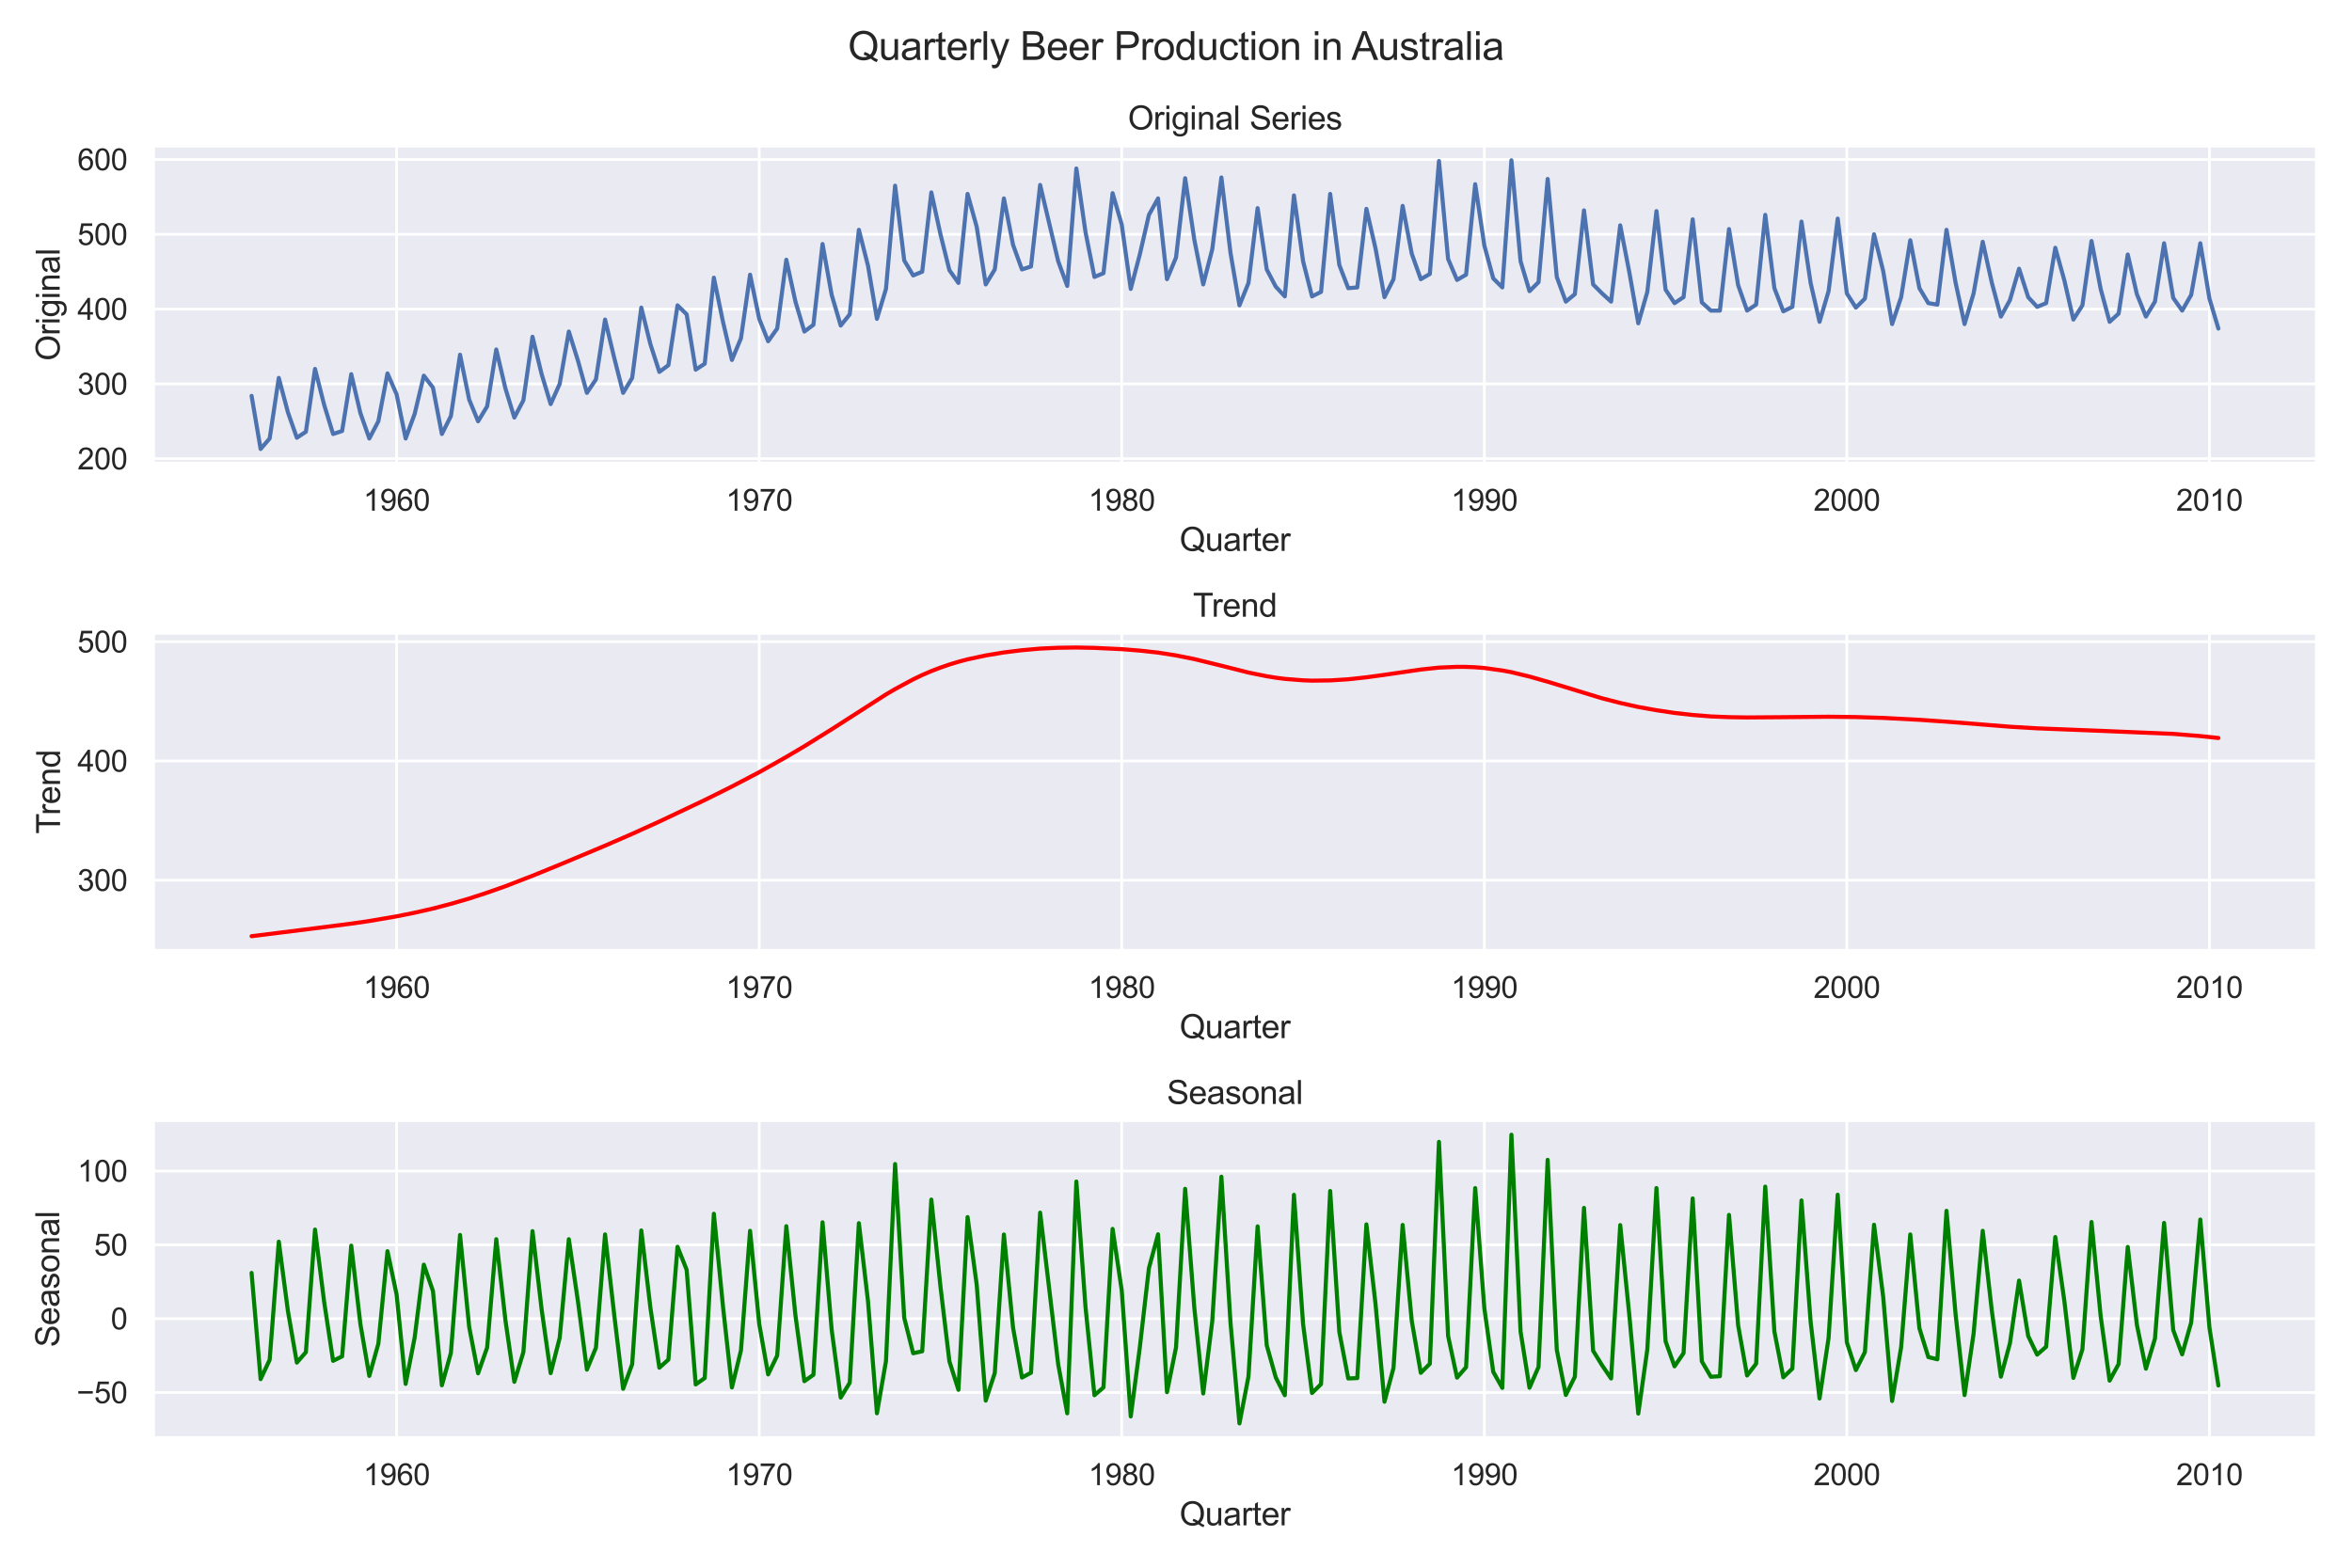 <?xml version="1.0" encoding="utf-8" standalone="no"?>
<!DOCTYPE svg PUBLIC "-//W3C//DTD SVG 1.1//EN"
  "http://www.w3.org/Graphics/SVG/1.1/DTD/svg11.dtd">
<svg xmlns:xlink="http://www.w3.org/1999/xlink" width="864pt" height="576pt" viewBox="0 0 864 576" xmlns="http://www.w3.org/2000/svg" version="1.1">
 <defs>
  <style type="text/css">*{stroke-linejoin: round; stroke-linecap: butt}</style>
 </defs>
 <g id="figure_1">
  <g id="patch_1">
   <path d="M 0 576 
L 864 576 
L 864 0 
L 0 0 
z
" style="fill: #ffffff"/>
  </g>
  <g id="axes_1">
   <g id="patch_2">
    <path d="M 56.295 170.261 
L 851.04 170.261 
L 851.04 53.582 
L 56.295 53.582 
z
" style="fill: #eaeaf2"/>
   </g>
   <g id="matplotlib.axis_1">
    <g id="xtick_1">
     <g id="line2d_1">
      <path d="M 145.694 170.261 
L 145.694 53.582 
" clip-path="url(#pfb4a8510d7)" style="fill: none; stroke: #ffffff; stroke-linecap: round"/>
     </g>
     <g id="text_1">
      <!-- 1960 -->
      <g style="fill: #262626" transform="translate(133.459 187.635) scale(0.11 -0.11)">
       <defs>
        <path id="ArialMT-31" d="M 2384 0 
L 1822 0 
L 1822 3584 
Q 1619 3391 1289 3197 
Q 959 3003 697 2906 
L 697 3450 
Q 1169 3672 1522 3987 
Q 1875 4303 2022 4600 
L 2384 4600 
L 2384 0 
z
" transform="scale(0.016)"/>
        <path id="ArialMT-39" d="M 350 1059 
L 891 1109 
Q 959 728 1153 556 
Q 1347 384 1650 384 
Q 1909 384 2104 503 
Q 2300 622 2425 820 
Q 2550 1019 2634 1356 
Q 2719 1694 2719 2044 
Q 2719 2081 2716 2156 
Q 2547 1888 2255 1720 
Q 1963 1553 1622 1553 
Q 1053 1553 659 1965 
Q 266 2378 266 3053 
Q 266 3750 677 4175 
Q 1088 4600 1706 4600 
Q 2153 4600 2523 4359 
Q 2894 4119 3086 3673 
Q 3278 3228 3278 2384 
Q 3278 1506 3087 986 
Q 2897 466 2520 194 
Q 2144 -78 1638 -78 
Q 1100 -78 759 220 
Q 419 519 350 1059 
z
M 2653 3081 
Q 2653 3566 2395 3850 
Q 2138 4134 1775 4134 
Q 1400 4134 1122 3828 
Q 844 3522 844 3034 
Q 844 2597 1108 2323 
Q 1372 2050 1759 2050 
Q 2150 2050 2401 2323 
Q 2653 2597 2653 3081 
z
" transform="scale(0.016)"/>
        <path id="ArialMT-36" d="M 3184 3459 
L 2625 3416 
Q 2550 3747 2413 3897 
Q 2184 4138 1850 4138 
Q 1581 4138 1378 3988 
Q 1113 3794 959 3422 
Q 806 3050 800 2363 
Q 1003 2672 1297 2822 
Q 1591 2972 1913 2972 
Q 2475 2972 2870 2558 
Q 3266 2144 3266 1488 
Q 3266 1056 3080 686 
Q 2894 316 2569 119 
Q 2244 -78 1831 -78 
Q 1128 -78 684 439 
Q 241 956 241 2144 
Q 241 3472 731 4075 
Q 1159 4600 1884 4600 
Q 2425 4600 2770 4297 
Q 3116 3994 3184 3459 
z
M 888 1484 
Q 888 1194 1011 928 
Q 1134 663 1356 523 
Q 1578 384 1822 384 
Q 2178 384 2434 671 
Q 2691 959 2691 1453 
Q 2691 1928 2437 2201 
Q 2184 2475 1800 2475 
Q 1419 2475 1153 2201 
Q 888 1928 888 1484 
z
" transform="scale(0.016)"/>
        <path id="ArialMT-30" d="M 266 2259 
Q 266 3072 433 3567 
Q 600 4063 929 4331 
Q 1259 4600 1759 4600 
Q 2128 4600 2406 4451 
Q 2684 4303 2865 4023 
Q 3047 3744 3150 3342 
Q 3253 2941 3253 2259 
Q 3253 1453 3087 958 
Q 2922 463 2592 192 
Q 2263 -78 1759 -78 
Q 1097 -78 719 397 
Q 266 969 266 2259 
z
M 844 2259 
Q 844 1131 1108 757 
Q 1372 384 1759 384 
Q 2147 384 2411 759 
Q 2675 1134 2675 2259 
Q 2675 3391 2411 3762 
Q 2147 4134 1753 4134 
Q 1366 4134 1134 3806 
Q 844 3388 844 2259 
z
" transform="scale(0.016)"/>
       </defs>
       <use xlink:href="#ArialMT-31"/>
       <use xlink:href="#ArialMT-39" transform="translate(55.615 0)"/>
       <use xlink:href="#ArialMT-36" transform="translate(111.23 0)"/>
       <use xlink:href="#ArialMT-30" transform="translate(166.846 0)"/>
      </g>
     </g>
    </g>
    <g id="xtick_2">
     <g id="line2d_2">
      <path d="M 278.896 170.261 
L 278.896 53.582 
" clip-path="url(#pfb4a8510d7)" style="fill: none; stroke: #ffffff; stroke-linecap: round"/>
     </g>
     <g id="text_2">
      <!-- 1970 -->
      <g style="fill: #262626" transform="translate(266.662 187.635) scale(0.11 -0.11)">
       <defs>
        <path id="ArialMT-37" d="M 303 3981 
L 303 4522 
L 3269 4522 
L 3269 4084 
Q 2831 3619 2401 2847 
Q 1972 2075 1738 1259 
Q 1569 684 1522 0 
L 944 0 
Q 953 541 1156 1306 
Q 1359 2072 1739 2783 
Q 2119 3494 2547 3981 
L 303 3981 
z
" transform="scale(0.016)"/>
       </defs>
       <use xlink:href="#ArialMT-31"/>
       <use xlink:href="#ArialMT-39" transform="translate(55.615 0)"/>
       <use xlink:href="#ArialMT-37" transform="translate(111.23 0)"/>
       <use xlink:href="#ArialMT-30" transform="translate(166.846 0)"/>
      </g>
     </g>
    </g>
    <g id="xtick_3">
     <g id="line2d_3">
      <path d="M 412.062 170.261 
L 412.062 53.582 
" clip-path="url(#pfb4a8510d7)" style="fill: none; stroke: #ffffff; stroke-linecap: round"/>
     </g>
     <g id="text_3">
      <!-- 1980 -->
      <g style="fill: #262626" transform="translate(399.828 187.635) scale(0.11 -0.11)">
       <defs>
        <path id="ArialMT-38" d="M 1131 2484 
Q 781 2613 612 2850 
Q 444 3088 444 3419 
Q 444 3919 803 4259 
Q 1163 4600 1759 4600 
Q 2359 4600 2725 4251 
Q 3091 3903 3091 3403 
Q 3091 3084 2923 2848 
Q 2756 2613 2416 2484 
Q 2838 2347 3058 2040 
Q 3278 1734 3278 1309 
Q 3278 722 2862 322 
Q 2447 -78 1769 -78 
Q 1091 -78 675 323 
Q 259 725 259 1325 
Q 259 1772 486 2073 
Q 713 2375 1131 2484 
z
M 1019 3438 
Q 1019 3113 1228 2906 
Q 1438 2700 1772 2700 
Q 2097 2700 2305 2904 
Q 2513 3109 2513 3406 
Q 2513 3716 2298 3927 
Q 2084 4138 1766 4138 
Q 1444 4138 1231 3931 
Q 1019 3725 1019 3438 
z
M 838 1322 
Q 838 1081 952 856 
Q 1066 631 1291 507 
Q 1516 384 1775 384 
Q 2178 384 2440 643 
Q 2703 903 2703 1303 
Q 2703 1709 2433 1975 
Q 2163 2241 1756 2241 
Q 1359 2241 1098 1978 
Q 838 1716 838 1322 
z
" transform="scale(0.016)"/>
       </defs>
       <use xlink:href="#ArialMT-31"/>
       <use xlink:href="#ArialMT-39" transform="translate(55.615 0)"/>
       <use xlink:href="#ArialMT-38" transform="translate(111.23 0)"/>
       <use xlink:href="#ArialMT-30" transform="translate(166.846 0)"/>
      </g>
     </g>
    </g>
    <g id="xtick_4">
     <g id="line2d_4">
      <path d="M 545.265 170.261 
L 545.265 53.582 
" clip-path="url(#pfb4a8510d7)" style="fill: none; stroke: #ffffff; stroke-linecap: round"/>
     </g>
     <g id="text_4">
      <!-- 1990 -->
      <g style="fill: #262626" transform="translate(533.031 187.635) scale(0.11 -0.11)">
       <use xlink:href="#ArialMT-31"/>
       <use xlink:href="#ArialMT-39" transform="translate(55.615 0)"/>
       <use xlink:href="#ArialMT-39" transform="translate(111.23 0)"/>
       <use xlink:href="#ArialMT-30" transform="translate(166.846 0)"/>
      </g>
     </g>
    </g>
    <g id="xtick_5">
     <g id="line2d_5">
      <path d="M 678.431 170.261 
L 678.431 53.582 
" clip-path="url(#pfb4a8510d7)" style="fill: none; stroke: #ffffff; stroke-linecap: round"/>
     </g>
     <g id="text_5">
      <!-- 2000 -->
      <g style="fill: #262626" transform="translate(666.197 187.635) scale(0.11 -0.11)">
       <defs>
        <path id="ArialMT-32" d="M 3222 541 
L 3222 0 
L 194 0 
Q 188 203 259 391 
Q 375 700 629 1000 
Q 884 1300 1366 1694 
Q 2113 2306 2375 2664 
Q 2638 3022 2638 3341 
Q 2638 3675 2398 3904 
Q 2159 4134 1775 4134 
Q 1369 4134 1125 3890 
Q 881 3647 878 3216 
L 300 3275 
Q 359 3922 746 4261 
Q 1134 4600 1788 4600 
Q 2447 4600 2831 4234 
Q 3216 3869 3216 3328 
Q 3216 3053 3103 2787 
Q 2991 2522 2730 2228 
Q 2469 1934 1863 1422 
Q 1356 997 1212 845 
Q 1069 694 975 541 
L 3222 541 
z
" transform="scale(0.016)"/>
       </defs>
       <use xlink:href="#ArialMT-32"/>
       <use xlink:href="#ArialMT-30" transform="translate(55.615 0)"/>
       <use xlink:href="#ArialMT-30" transform="translate(111.23 0)"/>
       <use xlink:href="#ArialMT-30" transform="translate(166.846 0)"/>
      </g>
     </g>
    </g>
    <g id="xtick_6">
     <g id="line2d_6">
      <path d="M 811.633 170.261 
L 811.633 53.582 
" clip-path="url(#pfb4a8510d7)" style="fill: none; stroke: #ffffff; stroke-linecap: round"/>
     </g>
     <g id="text_6">
      <!-- 2010 -->
      <g style="fill: #262626" transform="translate(799.399 187.635) scale(0.11 -0.11)">
       <use xlink:href="#ArialMT-32"/>
       <use xlink:href="#ArialMT-30" transform="translate(55.615 0)"/>
       <use xlink:href="#ArialMT-31" transform="translate(111.23 0)"/>
       <use xlink:href="#ArialMT-30" transform="translate(166.846 0)"/>
      </g>
     </g>
    </g>
    <g id="text_7">
     <!-- Quarter -->
     <g style="fill: #262626" transform="translate(433.328 202.41) scale(0.12 -0.12)">
      <defs>
       <path id="ArialMT-51" d="M 3966 491 
Q 4388 200 4744 66 
L 4566 -356 
Q 4072 -178 3581 206 
Q 3072 -78 2456 -78 
Q 1834 -78 1328 222 
Q 822 522 548 1065 
Q 275 1609 275 2291 
Q 275 2969 550 3525 
Q 825 4081 1333 4372 
Q 1841 4663 2469 4663 
Q 3103 4663 3612 4361 
Q 4122 4059 4389 3517 
Q 4656 2975 4656 2294 
Q 4656 1728 4484 1276 
Q 4313 825 3966 491 
z
M 2631 1266 
Q 3156 1119 3497 828 
Q 4031 1316 4031 2294 
Q 4031 2850 3842 3265 
Q 3653 3681 3289 3911 
Q 2925 4141 2472 4141 
Q 1794 4141 1347 3677 
Q 900 3213 900 2291 
Q 900 1397 1342 919 
Q 1784 441 2472 441 
Q 2797 441 3084 563 
Q 2800 747 2484 825 
L 2631 1266 
z
" transform="scale(0.016)"/>
       <path id="ArialMT-75" d="M 2597 0 
L 2597 488 
Q 2209 -75 1544 -75 
Q 1250 -75 995 37 
Q 741 150 617 320 
Q 494 491 444 738 
Q 409 903 409 1263 
L 409 3319 
L 972 3319 
L 972 1478 
Q 972 1038 1006 884 
Q 1059 663 1231 536 
Q 1403 409 1656 409 
Q 1909 409 2131 539 
Q 2353 669 2445 892 
Q 2538 1116 2538 1541 
L 2538 3319 
L 3100 3319 
L 3100 0 
L 2597 0 
z
" transform="scale(0.016)"/>
       <path id="ArialMT-61" d="M 2588 409 
Q 2275 144 1986 34 
Q 1697 -75 1366 -75 
Q 819 -75 525 192 
Q 231 459 231 875 
Q 231 1119 342 1320 
Q 453 1522 633 1644 
Q 813 1766 1038 1828 
Q 1203 1872 1538 1913 
Q 2219 1994 2541 2106 
Q 2544 2222 2544 2253 
Q 2544 2597 2384 2738 
Q 2169 2928 1744 2928 
Q 1347 2928 1158 2789 
Q 969 2650 878 2297 
L 328 2372 
Q 403 2725 575 2942 
Q 747 3159 1072 3276 
Q 1397 3394 1825 3394 
Q 2250 3394 2515 3294 
Q 2781 3194 2906 3042 
Q 3031 2891 3081 2659 
Q 3109 2516 3109 2141 
L 3109 1391 
Q 3109 606 3145 398 
Q 3181 191 3288 0 
L 2700 0 
Q 2613 175 2588 409 
z
M 2541 1666 
Q 2234 1541 1622 1453 
Q 1275 1403 1131 1340 
Q 988 1278 909 1158 
Q 831 1038 831 891 
Q 831 666 1001 516 
Q 1172 366 1500 366 
Q 1825 366 2078 508 
Q 2331 650 2450 897 
Q 2541 1088 2541 1459 
L 2541 1666 
z
" transform="scale(0.016)"/>
       <path id="ArialMT-72" d="M 416 0 
L 416 3319 
L 922 3319 
L 922 2816 
Q 1116 3169 1280 3281 
Q 1444 3394 1641 3394 
Q 1925 3394 2219 3213 
L 2025 2691 
Q 1819 2813 1613 2813 
Q 1428 2813 1281 2702 
Q 1134 2591 1072 2394 
Q 978 2094 978 1738 
L 978 0 
L 416 0 
z
" transform="scale(0.016)"/>
       <path id="ArialMT-74" d="M 1650 503 
L 1731 6 
Q 1494 -44 1306 -44 
Q 1000 -44 831 53 
Q 663 150 594 308 
Q 525 466 525 972 
L 525 2881 
L 113 2881 
L 113 3319 
L 525 3319 
L 525 4141 
L 1084 4478 
L 1084 3319 
L 1650 3319 
L 1650 2881 
L 1084 2881 
L 1084 941 
Q 1084 700 1114 631 
Q 1144 563 1211 522 
Q 1278 481 1403 481 
Q 1497 481 1650 503 
z
" transform="scale(0.016)"/>
       <path id="ArialMT-65" d="M 2694 1069 
L 3275 997 
Q 3138 488 2766 206 
Q 2394 -75 1816 -75 
Q 1088 -75 661 373 
Q 234 822 234 1631 
Q 234 2469 665 2931 
Q 1097 3394 1784 3394 
Q 2450 3394 2872 2941 
Q 3294 2488 3294 1666 
Q 3294 1616 3291 1516 
L 816 1516 
Q 847 969 1125 678 
Q 1403 388 1819 388 
Q 2128 388 2347 550 
Q 2566 713 2694 1069 
z
M 847 1978 
L 2700 1978 
Q 2663 2397 2488 2606 
Q 2219 2931 1791 2931 
Q 1403 2931 1139 2672 
Q 875 2413 847 1978 
z
" transform="scale(0.016)"/>
      </defs>
      <use xlink:href="#ArialMT-51"/>
      <use xlink:href="#ArialMT-75" transform="translate(77.783 0)"/>
      <use xlink:href="#ArialMT-61" transform="translate(133.398 0)"/>
      <use xlink:href="#ArialMT-72" transform="translate(189.014 0)"/>
      <use xlink:href="#ArialMT-74" transform="translate(222.314 0)"/>
      <use xlink:href="#ArialMT-65" transform="translate(250.098 0)"/>
      <use xlink:href="#ArialMT-72" transform="translate(305.713 0)"/>
     </g>
    </g>
   </g>
   <g id="matplotlib.axis_2">
    <g id="ytick_1">
     <g id="line2d_7">
      <path d="M 56.295 168.53 
L 851.04 168.53 
" clip-path="url(#pfb4a8510d7)" style="fill: none; stroke: #ffffff; stroke-linecap: round"/>
     </g>
     <g id="text_8">
      <!-- 200 -->
      <g style="fill: #262626" transform="translate(28.444 172.467) scale(0.11 -0.11)">
       <use xlink:href="#ArialMT-32"/>
       <use xlink:href="#ArialMT-30" transform="translate(55.615 0)"/>
       <use xlink:href="#ArialMT-30" transform="translate(111.23 0)"/>
      </g>
     </g>
    </g>
    <g id="ytick_2">
     <g id="line2d_8">
      <path d="M 56.295 141.05 
L 851.04 141.05 
" clip-path="url(#pfb4a8510d7)" style="fill: none; stroke: #ffffff; stroke-linecap: round"/>
     </g>
     <g id="text_9">
      <!-- 300 -->
      <g style="fill: #262626" transform="translate(28.444 144.987) scale(0.11 -0.11)">
       <defs>
        <path id="ArialMT-33" d="M 269 1209 
L 831 1284 
Q 928 806 1161 595 
Q 1394 384 1728 384 
Q 2125 384 2398 659 
Q 2672 934 2672 1341 
Q 2672 1728 2419 1979 
Q 2166 2231 1775 2231 
Q 1616 2231 1378 2169 
L 1441 2663 
Q 1497 2656 1531 2656 
Q 1891 2656 2178 2843 
Q 2466 3031 2466 3422 
Q 2466 3731 2256 3934 
Q 2047 4138 1716 4138 
Q 1388 4138 1169 3931 
Q 950 3725 888 3313 
L 325 3413 
Q 428 3978 793 4289 
Q 1159 4600 1703 4600 
Q 2078 4600 2393 4439 
Q 2709 4278 2876 4000 
Q 3044 3722 3044 3409 
Q 3044 3113 2884 2869 
Q 2725 2625 2413 2481 
Q 2819 2388 3044 2092 
Q 3269 1797 3269 1353 
Q 3269 753 2831 336 
Q 2394 -81 1725 -81 
Q 1122 -81 723 278 
Q 325 638 269 1209 
z
" transform="scale(0.016)"/>
       </defs>
       <use xlink:href="#ArialMT-33"/>
       <use xlink:href="#ArialMT-30" transform="translate(55.615 0)"/>
       <use xlink:href="#ArialMT-30" transform="translate(111.23 0)"/>
      </g>
     </g>
    </g>
    <g id="ytick_3">
     <g id="line2d_9">
      <path d="M 56.295 113.57 
L 851.04 113.57 
" clip-path="url(#pfb4a8510d7)" style="fill: none; stroke: #ffffff; stroke-linecap: round"/>
     </g>
     <g id="text_10">
      <!-- 400 -->
      <g style="fill: #262626" transform="translate(28.444 117.507) scale(0.11 -0.11)">
       <defs>
        <path id="ArialMT-34" d="M 2069 0 
L 2069 1097 
L 81 1097 
L 81 1613 
L 2172 4581 
L 2631 4581 
L 2631 1613 
L 3250 1613 
L 3250 1097 
L 2631 1097 
L 2631 0 
L 2069 0 
z
M 2069 1613 
L 2069 3678 
L 634 1613 
L 2069 1613 
z
" transform="scale(0.016)"/>
       </defs>
       <use xlink:href="#ArialMT-34"/>
       <use xlink:href="#ArialMT-30" transform="translate(55.615 0)"/>
       <use xlink:href="#ArialMT-30" transform="translate(111.23 0)"/>
      </g>
     </g>
    </g>
    <g id="ytick_4">
     <g id="line2d_10">
      <path d="M 56.295 86.091 
L 851.04 86.091 
" clip-path="url(#pfb4a8510d7)" style="fill: none; stroke: #ffffff; stroke-linecap: round"/>
     </g>
     <g id="text_11">
      <!-- 500 -->
      <g style="fill: #262626" transform="translate(28.444 90.027) scale(0.11 -0.11)">
       <defs>
        <path id="ArialMT-35" d="M 266 1200 
L 856 1250 
Q 922 819 1161 601 
Q 1400 384 1738 384 
Q 2144 384 2425 690 
Q 2706 997 2706 1503 
Q 2706 1984 2436 2262 
Q 2166 2541 1728 2541 
Q 1456 2541 1237 2417 
Q 1019 2294 894 2097 
L 366 2166 
L 809 4519 
L 3088 4519 
L 3088 3981 
L 1259 3981 
L 1013 2750 
Q 1425 3038 1878 3038 
Q 2478 3038 2890 2622 
Q 3303 2206 3303 1553 
Q 3303 931 2941 478 
Q 2500 -78 1738 -78 
Q 1113 -78 717 272 
Q 322 622 266 1200 
z
" transform="scale(0.016)"/>
       </defs>
       <use xlink:href="#ArialMT-35"/>
       <use xlink:href="#ArialMT-30" transform="translate(55.615 0)"/>
       <use xlink:href="#ArialMT-30" transform="translate(111.23 0)"/>
      </g>
     </g>
    </g>
    <g id="ytick_5">
     <g id="line2d_11">
      <path d="M 56.295 58.611 
L 851.04 58.611 
" clip-path="url(#pfb4a8510d7)" style="fill: none; stroke: #ffffff; stroke-linecap: round"/>
     </g>
     <g id="text_12">
      <!-- 600 -->
      <g style="fill: #262626" transform="translate(28.444 62.547) scale(0.11 -0.11)">
       <use xlink:href="#ArialMT-36"/>
       <use xlink:href="#ArialMT-30" transform="translate(55.615 0)"/>
       <use xlink:href="#ArialMT-30" transform="translate(111.23 0)"/>
      </g>
     </g>
    </g>
    <g id="text_13">
     <!-- Original -->
     <g style="fill: #262626" transform="translate(21.918 132.595) rotate(-90) scale(0.12 -0.12)">
      <defs>
       <path id="ArialMT-4f" d="M 309 2231 
Q 309 3372 921 4017 
Q 1534 4663 2503 4663 
Q 3138 4663 3647 4359 
Q 4156 4056 4423 3514 
Q 4691 2972 4691 2284 
Q 4691 1588 4409 1038 
Q 4128 488 3612 205 
Q 3097 -78 2500 -78 
Q 1853 -78 1343 234 
Q 834 547 571 1087 
Q 309 1628 309 2231 
z
M 934 2222 
Q 934 1394 1379 917 
Q 1825 441 2497 441 
Q 3181 441 3623 922 
Q 4066 1403 4066 2288 
Q 4066 2847 3877 3264 
Q 3688 3681 3323 3911 
Q 2959 4141 2506 4141 
Q 1863 4141 1398 3698 
Q 934 3256 934 2222 
z
" transform="scale(0.016)"/>
       <path id="ArialMT-69" d="M 425 3934 
L 425 4581 
L 988 4581 
L 988 3934 
L 425 3934 
z
M 425 0 
L 425 3319 
L 988 3319 
L 988 0 
L 425 0 
z
" transform="scale(0.016)"/>
       <path id="ArialMT-67" d="M 319 -275 
L 866 -356 
Q 900 -609 1056 -725 
Q 1266 -881 1628 -881 
Q 2019 -881 2231 -725 
Q 2444 -569 2519 -288 
Q 2563 -116 2559 434 
Q 2191 0 1641 0 
Q 956 0 581 494 
Q 206 988 206 1678 
Q 206 2153 378 2554 
Q 550 2956 876 3175 
Q 1203 3394 1644 3394 
Q 2231 3394 2613 2919 
L 2613 3319 
L 3131 3319 
L 3131 450 
Q 3131 -325 2973 -648 
Q 2816 -972 2473 -1159 
Q 2131 -1347 1631 -1347 
Q 1038 -1347 672 -1080 
Q 306 -813 319 -275 
z
M 784 1719 
Q 784 1066 1043 766 
Q 1303 466 1694 466 
Q 2081 466 2343 764 
Q 2606 1063 2606 1700 
Q 2606 2309 2336 2618 
Q 2066 2928 1684 2928 
Q 1309 2928 1046 2623 
Q 784 2319 784 1719 
z
" transform="scale(0.016)"/>
       <path id="ArialMT-6e" d="M 422 0 
L 422 3319 
L 928 3319 
L 928 2847 
Q 1294 3394 1984 3394 
Q 2284 3394 2536 3286 
Q 2788 3178 2913 3003 
Q 3038 2828 3088 2588 
Q 3119 2431 3119 2041 
L 3119 0 
L 2556 0 
L 2556 2019 
Q 2556 2363 2490 2533 
Q 2425 2703 2258 2804 
Q 2091 2906 1866 2906 
Q 1506 2906 1245 2678 
Q 984 2450 984 1813 
L 984 0 
L 422 0 
z
" transform="scale(0.016)"/>
       <path id="ArialMT-6c" d="M 409 0 
L 409 4581 
L 972 4581 
L 972 0 
L 409 0 
z
" transform="scale(0.016)"/>
      </defs>
      <use xlink:href="#ArialMT-4f"/>
      <use xlink:href="#ArialMT-72" transform="translate(77.783 0)"/>
      <use xlink:href="#ArialMT-69" transform="translate(111.084 0)"/>
      <use xlink:href="#ArialMT-67" transform="translate(133.301 0)"/>
      <use xlink:href="#ArialMT-69" transform="translate(188.916 0)"/>
      <use xlink:href="#ArialMT-6e" transform="translate(211.133 0)"/>
      <use xlink:href="#ArialMT-61" transform="translate(266.748 0)"/>
      <use xlink:href="#ArialMT-6c" transform="translate(322.363 0)"/>
     </g>
    </g>
   </g>
   <g id="FillBetweenPolyCollection_1"/>
   <g id="line2d_12">
    <path d="M 92.42 145.447 
L 95.738 164.958 
L 99.056 161.11 
L 102.411 138.852 
L 105.766 151.493 
L 109.047 160.836 
L 112.366 158.637 
L 115.72 135.554 
L 119.075 148.745 
L 122.357 159.462 
L 125.675 158.362 
L 129.03 137.478 
L 132.384 151.767 
L 135.666 161.11 
L 138.984 154.79 
L 142.339 137.203 
L 145.694 144.897 
L 149.012 161.11 
L 152.33 152.042 
L 155.685 138.027 
L 159.039 142.424 
L 162.321 159.462 
L 165.639 152.867 
L 168.994 130.333 
L 172.349 146.821 
L 175.63 154.79 
L 178.949 149.294 
L 182.303 128.409 
L 185.658 142.699 
L 188.94 153.416 
L 192.258 147.096 
L 195.613 123.738 
L 198.967 137.478 
L 202.285 148.47 
L 205.604 141.05 
L 208.958 121.814 
L 212.313 132.531 
L 215.595 144.348 
L 218.913 139.401 
L 222.268 117.418 
L 225.622 131.432 
L 228.904 144.348 
L 232.222 138.852 
L 235.577 113.021 
L 238.932 126.486 
L 242.213 136.653 
L 245.532 134.18 
L 248.886 112.196 
L 252.241 115.494 
L 255.559 135.829 
L 258.877 133.631 
L 262.232 102.029 
L 265.587 118.242 
L 268.869 132.257 
L 272.187 124.287 
L 275.541 100.93 
L 278.896 117.143 
L 282.178 125.387 
L 285.496 120.715 
L 288.851 95.434 
L 292.205 110.822 
L 295.487 121.814 
L 298.805 119.341 
L 302.16 89.663 
L 305.515 108.349 
L 308.833 119.616 
L 312.151 115.494 
L 315.506 84.442 
L 318.861 97.632 
L 322.142 117.143 
L 325.46 106.151 
L 328.815 68.229 
L 332.17 95.708 
L 335.452 101.204 
L 338.77 99.83 
L 342.124 70.702 
L 345.479 86.091 
L 348.761 99.281 
L 352.079 103.952 
L 355.434 71.251 
L 358.788 83.343 
L 362.107 104.502 
L 365.425 99.006 
L 368.78 72.9 
L 372.134 89.938 
L 375.416 99.006 
L 378.734 97.907 
L 382.089 67.954 
L 388.725 95.983 
L 392.044 105.052 
L 395.398 61.908 
L 398.753 85.266 
L 402.035 101.754 
L 405.353 100.38 
L 408.708 70.977 
L 412.062 82.518 
L 415.38 106.151 
L 418.699 93.51 
L 422.053 78.946 
L 425.408 72.9 
L 428.69 102.578 
L 432.008 94.609 
L 435.363 65.481 
L 438.717 88.014 
L 441.999 104.502 
L 445.317 91.586 
L 448.672 65.206 
L 452.027 92.96 
L 455.308 112.196 
L 458.627 103.952 
L 461.981 76.473 
L 465.336 99.006 
L 468.654 105.326 
L 471.972 108.899 
L 475.327 71.801 
L 478.682 95.983 
L 481.963 108.899 
L 485.282 107.25 
L 488.636 71.251 
L 491.991 97.357 
L 495.273 105.876 
L 498.591 105.601 
L 501.946 76.747 
L 505.3 91.312 
L 508.582 109.174 
L 511.9 102.578 
L 515.255 75.648 
L 518.61 93.235 
L 521.928 102.578 
L 525.246 100.655 
L 528.601 59.16 
L 531.955 95.159 
L 535.237 102.853 
L 538.555 100.93 
L 541.91 67.679 
L 545.265 90.212 
L 548.547 102.304 
L 551.865 105.601 
L 555.219 58.885 
L 558.574 95.983 
L 561.856 106.975 
L 565.174 103.678 
L 568.529 65.755 
L 571.883 101.754 
L 575.202 110.822 
L 578.52 108.074 
L 581.875 77.297 
L 585.229 104.502 
L 588.511 107.8 
L 591.829 110.822 
L 595.184 82.793 
L 598.539 100.105 
L 601.82 118.792 
L 605.138 107.25 
L 608.493 77.572 
L 611.848 106.426 
L 615.13 111.372 
L 618.448 109.174 
L 621.802 80.595 
L 625.157 111.097 
L 628.475 114.12 
L 631.794 114.12 
L 635.148 84.167 
L 638.503 104.777 
L 641.785 114.12 
L 645.103 111.922 
L 648.458 78.946 
L 651.812 105.876 
L 655.094 114.395 
L 658.412 112.746 
L 661.767 81.419 
L 665.122 103.952 
L 668.403 118.242 
L 671.722 106.975 
L 675.076 80.32 
L 678.431 107.8 
L 681.749 113.021 
L 685.067 109.723 
L 688.422 86.091 
L 691.777 99.556 
L 695.058 119.066 
L 698.377 109.174 
L 701.731 88.289 
L 705.086 105.876 
L 708.368 111.372 
L 711.686 111.922 
L 715.041 84.442 
L 718.395 103.952 
L 721.677 119.066 
L 724.995 107.8 
L 728.35 88.839 
L 731.705 103.952 
L 735.023 116.318 
L 738.341 110.273 
L 741.696 98.731 
L 745.05 109.174 
L 748.332 112.746 
L 751.65 111.372 
L 755.005 91.037 
L 758.36 103.128 
L 761.641 117.418 
L 764.96 112.196 
L 768.314 88.564 
L 771.669 106.151 
L 774.951 118.242 
L 778.269 115.219 
L 781.624 93.51 
L 784.978 108.074 
L 788.297 116.318 
L 791.615 110.822 
L 794.969 89.388 
L 798.324 109.448 
L 801.606 114.12 
L 804.924 108.349 
L 808.279 89.388 
L 811.633 109.723 
L 814.915 120.715 
L 814.915 120.715 
" clip-path="url(#pfb4a8510d7)" style="fill: none; stroke: #4c72b0; stroke-width: 1.5; stroke-linecap: round"/>
   </g>
   <g id="patch_3">
    <path d="M 56.295 170.261 
L 56.295 53.582 
" style="fill: none; stroke: #ffffff; stroke-width: 1.25; stroke-linejoin: miter; stroke-linecap: square"/>
   </g>
   <g id="patch_4">
    <path d="M 851.04 170.261 
L 851.04 53.582 
" style="fill: none; stroke: #ffffff; stroke-width: 1.25; stroke-linejoin: miter; stroke-linecap: square"/>
   </g>
   <g id="patch_5">
    <path d="M 56.295 170.261 
L 851.04 170.261 
" style="fill: none; stroke: #ffffff; stroke-width: 1.25; stroke-linejoin: miter; stroke-linecap: square"/>
   </g>
   <g id="patch_6">
    <path d="M 56.295 53.582 
L 851.04 53.582 
" style="fill: none; stroke: #ffffff; stroke-width: 1.25; stroke-linejoin: miter; stroke-linecap: square"/>
   </g>
   <g id="text_14">
    <!-- Original Series -->
    <g style="fill: #262626" transform="translate(414.321 47.582) scale(0.12 -0.12)">
     <defs>
      <path id="ArialMT-20" transform="scale(0.016)"/>
      <path id="ArialMT-53" d="M 288 1472 
L 859 1522 
Q 900 1178 1048 958 
Q 1197 738 1509 602 
Q 1822 466 2213 466 
Q 2559 466 2825 569 
Q 3091 672 3220 851 
Q 3350 1031 3350 1244 
Q 3350 1459 3225 1620 
Q 3100 1781 2813 1891 
Q 2628 1963 1997 2114 
Q 1366 2266 1113 2400 
Q 784 2572 623 2826 
Q 463 3081 463 3397 
Q 463 3744 659 4045 
Q 856 4347 1234 4503 
Q 1613 4659 2075 4659 
Q 2584 4659 2973 4495 
Q 3363 4331 3572 4012 
Q 3781 3694 3797 3291 
L 3216 3247 
Q 3169 3681 2898 3903 
Q 2628 4125 2100 4125 
Q 1550 4125 1298 3923 
Q 1047 3722 1047 3438 
Q 1047 3191 1225 3031 
Q 1400 2872 2139 2705 
Q 2878 2538 3153 2413 
Q 3553 2228 3743 1945 
Q 3934 1663 3934 1294 
Q 3934 928 3725 604 
Q 3516 281 3123 101 
Q 2731 -78 2241 -78 
Q 1619 -78 1198 103 
Q 778 284 539 648 
Q 300 1013 288 1472 
z
" transform="scale(0.016)"/>
      <path id="ArialMT-73" d="M 197 991 
L 753 1078 
Q 800 744 1014 566 
Q 1228 388 1613 388 
Q 2000 388 2187 545 
Q 2375 703 2375 916 
Q 2375 1106 2209 1216 
Q 2094 1291 1634 1406 
Q 1016 1563 777 1677 
Q 538 1791 414 1992 
Q 291 2194 291 2438 
Q 291 2659 392 2848 
Q 494 3038 669 3163 
Q 800 3259 1026 3326 
Q 1253 3394 1513 3394 
Q 1903 3394 2198 3281 
Q 2494 3169 2634 2976 
Q 2775 2784 2828 2463 
L 2278 2388 
Q 2241 2644 2061 2787 
Q 1881 2931 1553 2931 
Q 1166 2931 1000 2803 
Q 834 2675 834 2503 
Q 834 2394 903 2306 
Q 972 2216 1119 2156 
Q 1203 2125 1616 2013 
Q 2213 1853 2448 1751 
Q 2684 1650 2818 1456 
Q 2953 1263 2953 975 
Q 2953 694 2789 445 
Q 2625 197 2315 61 
Q 2006 -75 1616 -75 
Q 969 -75 630 194 
Q 291 463 197 991 
z
" transform="scale(0.016)"/>
     </defs>
     <use xlink:href="#ArialMT-4f"/>
     <use xlink:href="#ArialMT-72" transform="translate(77.783 0)"/>
     <use xlink:href="#ArialMT-69" transform="translate(111.084 0)"/>
     <use xlink:href="#ArialMT-67" transform="translate(133.301 0)"/>
     <use xlink:href="#ArialMT-69" transform="translate(188.916 0)"/>
     <use xlink:href="#ArialMT-6e" transform="translate(211.133 0)"/>
     <use xlink:href="#ArialMT-61" transform="translate(266.748 0)"/>
     <use xlink:href="#ArialMT-6c" transform="translate(322.363 0)"/>
     <use xlink:href="#ArialMT-20" transform="translate(344.58 0)"/>
     <use xlink:href="#ArialMT-53" transform="translate(372.363 0)"/>
     <use xlink:href="#ArialMT-65" transform="translate(439.062 0)"/>
     <use xlink:href="#ArialMT-72" transform="translate(494.678 0)"/>
     <use xlink:href="#ArialMT-69" transform="translate(527.979 0)"/>
     <use xlink:href="#ArialMT-65" transform="translate(550.195 0)"/>
     <use xlink:href="#ArialMT-73" transform="translate(605.811 0)"/>
    </g>
   </g>
  </g>
  <g id="axes_2">
   <g id="patch_7">
    <path d="M 56.295 349.281 
L 851.04 349.281 
L 851.04 232.601 
L 56.295 232.601 
z
" style="fill: #eaeaf2"/>
   </g>
   <g id="matplotlib.axis_3">
    <g id="xtick_7">
     <g id="line2d_13">
      <path d="M 145.694 349.281 
L 145.694 232.601 
" clip-path="url(#p04dd0899ce)" style="fill: none; stroke: #ffffff; stroke-linecap: round"/>
     </g>
     <g id="text_15">
      <!-- 1960 -->
      <g style="fill: #262626" transform="translate(133.459 366.654) scale(0.11 -0.11)">
       <use xlink:href="#ArialMT-31"/>
       <use xlink:href="#ArialMT-39" transform="translate(55.615 0)"/>
       <use xlink:href="#ArialMT-36" transform="translate(111.23 0)"/>
       <use xlink:href="#ArialMT-30" transform="translate(166.846 0)"/>
      </g>
     </g>
    </g>
    <g id="xtick_8">
     <g id="line2d_14">
      <path d="M 278.896 349.281 
L 278.896 232.601 
" clip-path="url(#p04dd0899ce)" style="fill: none; stroke: #ffffff; stroke-linecap: round"/>
     </g>
     <g id="text_16">
      <!-- 1970 -->
      <g style="fill: #262626" transform="translate(266.662 366.654) scale(0.11 -0.11)">
       <use xlink:href="#ArialMT-31"/>
       <use xlink:href="#ArialMT-39" transform="translate(55.615 0)"/>
       <use xlink:href="#ArialMT-37" transform="translate(111.23 0)"/>
       <use xlink:href="#ArialMT-30" transform="translate(166.846 0)"/>
      </g>
     </g>
    </g>
    <g id="xtick_9">
     <g id="line2d_15">
      <path d="M 412.062 349.281 
L 412.062 232.601 
" clip-path="url(#p04dd0899ce)" style="fill: none; stroke: #ffffff; stroke-linecap: round"/>
     </g>
     <g id="text_17">
      <!-- 1980 -->
      <g style="fill: #262626" transform="translate(399.828 366.654) scale(0.11 -0.11)">
       <use xlink:href="#ArialMT-31"/>
       <use xlink:href="#ArialMT-39" transform="translate(55.615 0)"/>
       <use xlink:href="#ArialMT-38" transform="translate(111.23 0)"/>
       <use xlink:href="#ArialMT-30" transform="translate(166.846 0)"/>
      </g>
     </g>
    </g>
    <g id="xtick_10">
     <g id="line2d_16">
      <path d="M 545.265 349.281 
L 545.265 232.601 
" clip-path="url(#p04dd0899ce)" style="fill: none; stroke: #ffffff; stroke-linecap: round"/>
     </g>
     <g id="text_18">
      <!-- 1990 -->
      <g style="fill: #262626" transform="translate(533.031 366.654) scale(0.11 -0.11)">
       <use xlink:href="#ArialMT-31"/>
       <use xlink:href="#ArialMT-39" transform="translate(55.615 0)"/>
       <use xlink:href="#ArialMT-39" transform="translate(111.23 0)"/>
       <use xlink:href="#ArialMT-30" transform="translate(166.846 0)"/>
      </g>
     </g>
    </g>
    <g id="xtick_11">
     <g id="line2d_17">
      <path d="M 678.431 349.281 
L 678.431 232.601 
" clip-path="url(#p04dd0899ce)" style="fill: none; stroke: #ffffff; stroke-linecap: round"/>
     </g>
     <g id="text_19">
      <!-- 2000 -->
      <g style="fill: #262626" transform="translate(666.197 366.654) scale(0.11 -0.11)">
       <use xlink:href="#ArialMT-32"/>
       <use xlink:href="#ArialMT-30" transform="translate(55.615 0)"/>
       <use xlink:href="#ArialMT-30" transform="translate(111.23 0)"/>
       <use xlink:href="#ArialMT-30" transform="translate(166.846 0)"/>
      </g>
     </g>
    </g>
    <g id="xtick_12">
     <g id="line2d_18">
      <path d="M 811.633 349.281 
L 811.633 232.601 
" clip-path="url(#p04dd0899ce)" style="fill: none; stroke: #ffffff; stroke-linecap: round"/>
     </g>
     <g id="text_20">
      <!-- 2010 -->
      <g style="fill: #262626" transform="translate(799.399 366.654) scale(0.11 -0.11)">
       <use xlink:href="#ArialMT-32"/>
       <use xlink:href="#ArialMT-30" transform="translate(55.615 0)"/>
       <use xlink:href="#ArialMT-31" transform="translate(111.23 0)"/>
       <use xlink:href="#ArialMT-30" transform="translate(166.846 0)"/>
      </g>
     </g>
    </g>
    <g id="text_21">
     <!-- Quarter -->
     <g style="fill: #262626" transform="translate(433.328 381.43) scale(0.12 -0.12)">
      <use xlink:href="#ArialMT-51"/>
      <use xlink:href="#ArialMT-75" transform="translate(77.783 0)"/>
      <use xlink:href="#ArialMT-61" transform="translate(133.398 0)"/>
      <use xlink:href="#ArialMT-72" transform="translate(189.014 0)"/>
      <use xlink:href="#ArialMT-74" transform="translate(222.314 0)"/>
      <use xlink:href="#ArialMT-65" transform="translate(250.098 0)"/>
      <use xlink:href="#ArialMT-72" transform="translate(305.713 0)"/>
     </g>
    </g>
   </g>
   <g id="matplotlib.axis_4">
    <g id="ytick_6">
     <g id="line2d_19">
      <path d="M 56.295 323.407 
L 851.04 323.407 
" clip-path="url(#p04dd0899ce)" style="fill: none; stroke: #ffffff; stroke-linecap: round"/>
     </g>
     <g id="text_22">
      <!-- 300 -->
      <g style="fill: #262626" transform="translate(28.444 327.344) scale(0.11 -0.11)">
       <use xlink:href="#ArialMT-33"/>
       <use xlink:href="#ArialMT-30" transform="translate(55.615 0)"/>
       <use xlink:href="#ArialMT-30" transform="translate(111.23 0)"/>
      </g>
     </g>
    </g>
    <g id="ytick_7">
     <g id="line2d_20">
      <path d="M 56.295 279.597 
L 851.04 279.597 
" clip-path="url(#p04dd0899ce)" style="fill: none; stroke: #ffffff; stroke-linecap: round"/>
     </g>
     <g id="text_23">
      <!-- 400 -->
      <g style="fill: #262626" transform="translate(28.444 283.534) scale(0.11 -0.11)">
       <use xlink:href="#ArialMT-34"/>
       <use xlink:href="#ArialMT-30" transform="translate(55.615 0)"/>
       <use xlink:href="#ArialMT-30" transform="translate(111.23 0)"/>
      </g>
     </g>
    </g>
    <g id="ytick_8">
     <g id="line2d_21">
      <path d="M 56.295 235.787 
L 851.04 235.787 
" clip-path="url(#p04dd0899ce)" style="fill: none; stroke: #ffffff; stroke-linecap: round"/>
     </g>
     <g id="text_24">
      <!-- 500 -->
      <g style="fill: #262626" transform="translate(28.444 239.723) scale(0.11 -0.11)">
       <use xlink:href="#ArialMT-35"/>
       <use xlink:href="#ArialMT-30" transform="translate(55.615 0)"/>
       <use xlink:href="#ArialMT-30" transform="translate(111.23 0)"/>
      </g>
     </g>
    </g>
    <g id="text_25">
     <!-- Trend -->
     <g style="fill: #262626" transform="translate(22.059 306.388) rotate(-90) scale(0.12 -0.12)">
      <defs>
       <path id="ArialMT-54" d="M 1659 0 
L 1659 4041 
L 150 4041 
L 150 4581 
L 3781 4581 
L 3781 4041 
L 2266 4041 
L 2266 0 
L 1659 0 
z
" transform="scale(0.016)"/>
       <path id="ArialMT-64" d="M 2575 0 
L 2575 419 
Q 2259 -75 1647 -75 
Q 1250 -75 917 144 
Q 584 363 401 755 
Q 219 1147 219 1656 
Q 219 2153 384 2558 
Q 550 2963 881 3178 
Q 1213 3394 1622 3394 
Q 1922 3394 2156 3267 
Q 2391 3141 2538 2938 
L 2538 4581 
L 3097 4581 
L 3097 0 
L 2575 0 
z
M 797 1656 
Q 797 1019 1065 703 
Q 1334 388 1700 388 
Q 2069 388 2326 689 
Q 2584 991 2584 1609 
Q 2584 2291 2321 2609 
Q 2059 2928 1675 2928 
Q 1300 2928 1048 2622 
Q 797 2316 797 1656 
z
" transform="scale(0.016)"/>
      </defs>
      <use xlink:href="#ArialMT-54"/>
      <use xlink:href="#ArialMT-72" transform="translate(57.334 0)"/>
      <use xlink:href="#ArialMT-65" transform="translate(90.635 0)"/>
      <use xlink:href="#ArialMT-6e" transform="translate(146.25 0)"/>
      <use xlink:href="#ArialMT-64" transform="translate(201.865 0)"/>
     </g>
    </g>
   </g>
   <g id="FillBetweenPolyCollection_2"/>
   <g id="line2d_22">
    <path d="M 92.42 343.977 
L 115.72 341.067 
L 129.03 339.362 
L 135.666 338.401 
L 145.694 336.68 
L 152.33 335.344 
L 159.039 333.817 
L 165.639 332.091 
L 172.349 330.143 
L 178.949 327.983 
L 185.658 325.621 
L 195.613 321.766 
L 205.604 317.699 
L 222.268 310.714 
L 232.222 306.378 
L 242.213 301.845 
L 258.877 293.95 
L 268.869 288.974 
L 278.896 283.713 
L 288.851 278.108 
L 295.487 274.181 
L 305.515 267.956 
L 325.46 255.156 
L 328.815 253.177 
L 335.452 249.606 
L 338.77 248.017 
L 342.124 246.571 
L 345.479 245.289 
L 348.761 244.156 
L 352.079 243.149 
L 355.434 242.257 
L 362.107 240.827 
L 368.78 239.718 
L 375.416 238.9 
L 382.089 238.307 
L 388.725 237.999 
L 395.398 237.905 
L 402.035 238.04 
L 412.062 238.513 
L 418.699 239.043 
L 425.408 239.776 
L 432.008 240.816 
L 438.717 242.155 
L 448.672 244.592 
L 458.627 247.111 
L 465.336 248.463 
L 468.654 249.003 
L 471.972 249.429 
L 478.682 249.964 
L 481.963 250.085 
L 488.636 249.997 
L 495.273 249.583 
L 501.946 248.854 
L 508.582 247.948 
L 521.928 246 
L 528.601 245.292 
L 535.237 245.014 
L 538.555 245.032 
L 541.91 245.165 
L 545.265 245.438 
L 551.865 246.351 
L 555.219 246.975 
L 561.856 248.581 
L 568.529 250.476 
L 588.511 256.57 
L 595.184 258.28 
L 601.82 259.757 
L 608.493 260.951 
L 615.13 261.944 
L 621.802 262.691 
L 628.475 263.229 
L 635.148 263.5 
L 641.785 263.604 
L 655.094 263.504 
L 671.722 263.345 
L 681.749 263.46 
L 691.777 263.774 
L 705.086 264.472 
L 718.395 265.41 
L 738.341 267.013 
L 748.332 267.602 
L 771.669 268.524 
L 798.324 269.64 
L 808.279 270.449 
L 814.915 271.16 
L 814.915 271.16 
" clip-path="url(#p04dd0899ce)" style="fill: none; stroke: #ff0000; stroke-width: 1.5; stroke-linecap: round"/>
   </g>
   <g id="patch_8">
    <path d="M 56.295 349.281 
L 56.295 232.601 
" style="fill: none; stroke: #ffffff; stroke-width: 1.25; stroke-linejoin: miter; stroke-linecap: square"/>
   </g>
   <g id="patch_9">
    <path d="M 851.04 349.281 
L 851.04 232.601 
" style="fill: none; stroke: #ffffff; stroke-width: 1.25; stroke-linejoin: miter; stroke-linecap: square"/>
   </g>
   <g id="patch_10">
    <path d="M 56.295 349.281 
L 851.04 349.281 
" style="fill: none; stroke: #ffffff; stroke-width: 1.25; stroke-linejoin: miter; stroke-linecap: square"/>
   </g>
   <g id="patch_11">
    <path d="M 56.295 232.601 
L 851.04 232.601 
" style="fill: none; stroke: #ffffff; stroke-width: 1.25; stroke-linejoin: miter; stroke-linecap: square"/>
   </g>
   <g id="text_26">
    <!-- Trend -->
    <g style="fill: #262626" transform="translate(438.22 226.601) scale(0.12 -0.12)">
     <use xlink:href="#ArialMT-54"/>
     <use xlink:href="#ArialMT-72" transform="translate(57.334 0)"/>
     <use xlink:href="#ArialMT-65" transform="translate(90.635 0)"/>
     <use xlink:href="#ArialMT-6e" transform="translate(146.25 0)"/>
     <use xlink:href="#ArialMT-64" transform="translate(201.865 0)"/>
    </g>
   </g>
  </g>
  <g id="axes_3">
   <g id="patch_12">
    <path d="M 56.295 528.3 
L 851.04 528.3 
L 851.04 411.621 
L 56.295 411.621 
z
" style="fill: #eaeaf2"/>
   </g>
   <g id="matplotlib.axis_5">
    <g id="xtick_13">
     <g id="line2d_23">
      <path d="M 145.694 528.3 
L 145.694 411.621 
" clip-path="url(#p074913814c)" style="fill: none; stroke: #ffffff; stroke-linecap: round"/>
     </g>
     <g id="text_27">
      <!-- 1960 -->
      <g style="fill: #262626" transform="translate(133.459 545.674) scale(0.11 -0.11)">
       <use xlink:href="#ArialMT-31"/>
       <use xlink:href="#ArialMT-39" transform="translate(55.615 0)"/>
       <use xlink:href="#ArialMT-36" transform="translate(111.23 0)"/>
       <use xlink:href="#ArialMT-30" transform="translate(166.846 0)"/>
      </g>
     </g>
    </g>
    <g id="xtick_14">
     <g id="line2d_24">
      <path d="M 278.896 528.3 
L 278.896 411.621 
" clip-path="url(#p074913814c)" style="fill: none; stroke: #ffffff; stroke-linecap: round"/>
     </g>
     <g id="text_28">
      <!-- 1970 -->
      <g style="fill: #262626" transform="translate(266.662 545.674) scale(0.11 -0.11)">
       <use xlink:href="#ArialMT-31"/>
       <use xlink:href="#ArialMT-39" transform="translate(55.615 0)"/>
       <use xlink:href="#ArialMT-37" transform="translate(111.23 0)"/>
       <use xlink:href="#ArialMT-30" transform="translate(166.846 0)"/>
      </g>
     </g>
    </g>
    <g id="xtick_15">
     <g id="line2d_25">
      <path d="M 412.062 528.3 
L 412.062 411.621 
" clip-path="url(#p074913814c)" style="fill: none; stroke: #ffffff; stroke-linecap: round"/>
     </g>
     <g id="text_29">
      <!-- 1980 -->
      <g style="fill: #262626" transform="translate(399.828 545.674) scale(0.11 -0.11)">
       <use xlink:href="#ArialMT-31"/>
       <use xlink:href="#ArialMT-39" transform="translate(55.615 0)"/>
       <use xlink:href="#ArialMT-38" transform="translate(111.23 0)"/>
       <use xlink:href="#ArialMT-30" transform="translate(166.846 0)"/>
      </g>
     </g>
    </g>
    <g id="xtick_16">
     <g id="line2d_26">
      <path d="M 545.265 528.3 
L 545.265 411.621 
" clip-path="url(#p074913814c)" style="fill: none; stroke: #ffffff; stroke-linecap: round"/>
     </g>
     <g id="text_30">
      <!-- 1990 -->
      <g style="fill: #262626" transform="translate(533.031 545.674) scale(0.11 -0.11)">
       <use xlink:href="#ArialMT-31"/>
       <use xlink:href="#ArialMT-39" transform="translate(55.615 0)"/>
       <use xlink:href="#ArialMT-39" transform="translate(111.23 0)"/>
       <use xlink:href="#ArialMT-30" transform="translate(166.846 0)"/>
      </g>
     </g>
    </g>
    <g id="xtick_17">
     <g id="line2d_27">
      <path d="M 678.431 528.3 
L 678.431 411.621 
" clip-path="url(#p074913814c)" style="fill: none; stroke: #ffffff; stroke-linecap: round"/>
     </g>
     <g id="text_31">
      <!-- 2000 -->
      <g style="fill: #262626" transform="translate(666.197 545.674) scale(0.11 -0.11)">
       <use xlink:href="#ArialMT-32"/>
       <use xlink:href="#ArialMT-30" transform="translate(55.615 0)"/>
       <use xlink:href="#ArialMT-30" transform="translate(111.23 0)"/>
       <use xlink:href="#ArialMT-30" transform="translate(166.846 0)"/>
      </g>
     </g>
    </g>
    <g id="xtick_18">
     <g id="line2d_28">
      <path d="M 811.633 528.3 
L 811.633 411.621 
" clip-path="url(#p074913814c)" style="fill: none; stroke: #ffffff; stroke-linecap: round"/>
     </g>
     <g id="text_32">
      <!-- 2010 -->
      <g style="fill: #262626" transform="translate(799.399 545.674) scale(0.11 -0.11)">
       <use xlink:href="#ArialMT-32"/>
       <use xlink:href="#ArialMT-30" transform="translate(55.615 0)"/>
       <use xlink:href="#ArialMT-31" transform="translate(111.23 0)"/>
       <use xlink:href="#ArialMT-30" transform="translate(166.846 0)"/>
      </g>
     </g>
    </g>
    <g id="text_33">
     <!-- Quarter -->
     <g style="fill: #262626" transform="translate(433.328 560.449) scale(0.12 -0.12)">
      <use xlink:href="#ArialMT-51"/>
      <use xlink:href="#ArialMT-75" transform="translate(77.783 0)"/>
      <use xlink:href="#ArialMT-61" transform="translate(133.398 0)"/>
      <use xlink:href="#ArialMT-72" transform="translate(189.014 0)"/>
      <use xlink:href="#ArialMT-74" transform="translate(222.314 0)"/>
      <use xlink:href="#ArialMT-65" transform="translate(250.098 0)"/>
      <use xlink:href="#ArialMT-72" transform="translate(305.713 0)"/>
     </g>
    </g>
   </g>
   <g id="matplotlib.axis_6">
    <g id="ytick_9">
     <g id="line2d_29">
      <path d="M 56.295 511.626 
L 851.04 511.626 
" clip-path="url(#p074913814c)" style="fill: none; stroke: #ffffff; stroke-linecap: round"/>
     </g>
     <g id="text_34">
      <!-- −50 -->
      <g style="fill: #262626" transform="translate(28.136 515.562) scale(0.11 -0.11)">
       <defs>
        <path id="ArialMT-2212" d="M 3381 1997 
L 356 1997 
L 356 2522 
L 3381 2522 
L 3381 1997 
z
" transform="scale(0.016)"/>
       </defs>
       <use xlink:href="#ArialMT-2212"/>
       <use xlink:href="#ArialMT-35" transform="translate(58.398 0)"/>
       <use xlink:href="#ArialMT-30" transform="translate(114.014 0)"/>
      </g>
     </g>
    </g>
    <g id="ytick_10">
     <g id="line2d_30">
      <path d="M 56.295 484.496 
L 851.04 484.496 
" clip-path="url(#p074913814c)" style="fill: none; stroke: #ffffff; stroke-linecap: round"/>
     </g>
     <g id="text_35">
      <!-- 0 -->
      <g style="fill: #262626" transform="translate(40.678 488.433) scale(0.11 -0.11)">
       <use xlink:href="#ArialMT-30"/>
      </g>
     </g>
    </g>
    <g id="ytick_11">
     <g id="line2d_31">
      <path d="M 56.295 457.367 
L 851.04 457.367 
" clip-path="url(#p074913814c)" style="fill: none; stroke: #ffffff; stroke-linecap: round"/>
     </g>
     <g id="text_36">
      <!-- 50 -->
      <g style="fill: #262626" transform="translate(34.561 461.304) scale(0.11 -0.11)">
       <use xlink:href="#ArialMT-35"/>
       <use xlink:href="#ArialMT-30" transform="translate(55.615 0)"/>
      </g>
     </g>
    </g>
    <g id="ytick_12">
     <g id="line2d_32">
      <path d="M 56.295 430.238 
L 851.04 430.238 
" clip-path="url(#p074913814c)" style="fill: none; stroke: #ffffff; stroke-linecap: round"/>
     </g>
     <g id="text_37">
      <!-- 100 -->
      <g style="fill: #262626" transform="translate(28.444 434.175) scale(0.11 -0.11)">
       <use xlink:href="#ArialMT-31"/>
       <use xlink:href="#ArialMT-30" transform="translate(55.615 0)"/>
       <use xlink:href="#ArialMT-30" transform="translate(111.23 0)"/>
      </g>
     </g>
    </g>
    <g id="text_38">
     <!-- Seasonal -->
     <g style="fill: #262626" transform="translate(21.751 494.978) rotate(-90) scale(0.12 -0.12)">
      <defs>
       <path id="ArialMT-6f" d="M 213 1659 
Q 213 2581 725 3025 
Q 1153 3394 1769 3394 
Q 2453 3394 2887 2945 
Q 3322 2497 3322 1706 
Q 3322 1066 3130 698 
Q 2938 331 2570 128 
Q 2203 -75 1769 -75 
Q 1072 -75 642 372 
Q 213 819 213 1659 
z
M 791 1659 
Q 791 1022 1069 705 
Q 1347 388 1769 388 
Q 2188 388 2466 706 
Q 2744 1025 2744 1678 
Q 2744 2294 2464 2611 
Q 2184 2928 1769 2928 
Q 1347 2928 1069 2612 
Q 791 2297 791 1659 
z
" transform="scale(0.016)"/>
      </defs>
      <use xlink:href="#ArialMT-53"/>
      <use xlink:href="#ArialMT-65" transform="translate(66.699 0)"/>
      <use xlink:href="#ArialMT-61" transform="translate(122.314 0)"/>
      <use xlink:href="#ArialMT-73" transform="translate(177.93 0)"/>
      <use xlink:href="#ArialMT-6f" transform="translate(227.93 0)"/>
      <use xlink:href="#ArialMT-6e" transform="translate(283.545 0)"/>
      <use xlink:href="#ArialMT-61" transform="translate(339.16 0)"/>
      <use xlink:href="#ArialMT-6c" transform="translate(394.775 0)"/>
     </g>
    </g>
   </g>
   <g id="FillBetweenPolyCollection_3"/>
   <g id="line2d_33">
    <path d="M 92.42 467.702 
L 95.738 506.721 
L 99.056 499.637 
L 102.411 456.211 
L 105.766 481.684 
L 109.047 500.644 
L 112.366 496.825 
L 115.72 451.773 
L 119.075 478.328 
L 122.357 499.999 
L 125.675 498.361 
L 129.03 457.683 
L 132.384 486.474 
L 135.666 505.535 
L 138.984 493.723 
L 142.339 459.712 
L 145.694 475.654 
L 149.012 508.461 
L 152.33 491.416 
L 155.685 464.665 
L 159.039 474.318 
L 162.321 508.987 
L 165.639 497.073 
L 168.994 453.76 
L 172.349 487.548 
L 175.63 504.583 
L 178.949 495.107 
L 182.303 455.311 
L 185.658 485.01 
L 188.94 507.708 
L 192.258 496.825 
L 195.613 452.346 
L 198.967 481.132 
L 202.285 504.512 
L 205.604 491.566 
L 208.958 455.304 
L 212.313 478.179 
L 215.595 503.23 
L 218.913 495.203 
L 222.268 453.554 
L 225.622 482.988 
L 228.904 510.273 
L 232.222 501.246 
L 235.577 452.102 
L 238.932 480.557 
L 242.213 502.52 
L 245.532 499.555 
L 248.886 458.094 
L 252.241 466.556 
L 255.559 508.671 
L 258.877 506.329 
L 262.232 445.967 
L 265.587 480.029 
L 268.869 509.779 
L 272.187 496.174 
L 275.541 452.232 
L 278.896 486.452 
L 282.178 504.984 
L 285.496 498.077 
L 288.851 450.53 
L 292.205 483.322 
L 295.487 507.482 
L 298.805 505.12 
L 302.16 449.1 
L 305.515 488.604 
L 308.833 513.495 
L 312.151 508.04 
L 315.506 449.426 
L 318.861 478.132 
L 322.142 519.266 
L 325.46 500.116 
L 328.815 427.691 
L 332.17 484.241 
L 335.452 497.223 
L 338.77 496.478 
L 342.124 440.756 
L 345.479 472.728 
L 348.761 500.175 
L 352.079 510.646 
L 355.434 447.184 
L 358.788 472.008 
L 362.107 514.608 
L 365.425 504.485 
L 368.78 453.584 
L 372.134 487.77 
L 375.416 506.142 
L 378.734 504.374 
L 382.089 445.564 
L 388.725 501.289 
L 392.044 519.281 
L 395.398 434.126 
L 398.753 480.192 
L 402.035 512.633 
L 405.353 509.77 
L 408.708 451.528 
L 412.062 474.067 
L 415.38 520.421 
L 418.699 495.114 
L 422.053 465.948 
L 425.408 453.511 
L 428.69 511.508 
L 432.008 495.088 
L 435.363 436.799 
L 438.717 480.407 
L 441.999 511.999 
L 445.317 485.49 
L 448.672 432.354 
L 452.027 486.074 
L 455.308 522.996 
L 458.627 505.74 
L 461.981 450.598 
L 465.336 494.299 
L 468.654 506.109 
L 471.972 512.635 
L 475.327 439 
L 478.682 486.471 
L 481.963 511.823 
L 485.282 508.558 
L 488.636 437.598 
L 491.991 489.35 
L 495.273 506.476 
L 498.591 506.342 
L 501.946 449.865 
L 505.3 479.162 
L 508.582 515.012 
L 511.9 502.614 
L 515.255 450.077 
L 518.61 485.403 
L 521.928 504.403 
L 525.246 501.092 
L 528.601 419.551 
L 531.955 490.87 
L 535.237 506.167 
L 538.555 502.345 
L 541.91 436.528 
L 545.265 480.681 
L 548.547 504.059 
L 551.865 509.935 
L 555.219 416.924 
L 558.574 489.238 
L 561.856 509.887 
L 565.174 502.238 
L 568.529 426.153 
L 571.883 495.947 
L 575.202 512.545 
L 578.52 505.83 
L 581.875 443.804 
L 585.229 496.286 
L 588.511 501.621 
L 591.829 506.49 
L 595.184 450.128 
L 598.539 483.356 
L 601.82 519.376 
L 605.138 495.809 
L 608.493 436.511 
L 611.848 492.832 
L 615.13 502.019 
L 618.448 497.179 
L 621.802 440.324 
L 625.157 500.178 
L 628.475 505.853 
L 631.794 505.648 
L 635.148 446.376 
L 638.503 486.982 
L 641.785 505.389 
L 645.103 501.057 
L 648.458 435.986 
L 651.812 489.193 
L 655.094 506.055 
L 658.412 502.859 
L 661.767 441.068 
L 665.122 485.596 
L 668.403 513.831 
L 671.722 491.602 
L 675.076 438.966 
L 678.431 493.17 
L 681.749 503.397 
L 685.067 496.787 
L 688.422 450.002 
L 691.777 476.421 
L 695.058 514.748 
L 698.377 495.013 
L 701.731 453.56 
L 705.086 488.036 
L 708.368 498.62 
L 711.686 499.428 
L 715.041 444.878 
L 718.395 483.076 
L 721.677 512.578 
L 724.995 490 
L 728.35 452.23 
L 731.705 481.729 
L 735.023 505.81 
L 738.341 493.57 
L 741.696 470.511 
L 745.05 490.884 
L 748.332 497.724 
L 751.65 494.829 
L 755.005 454.515 
L 758.36 478.22 
L 761.641 506.268 
L 764.96 495.806 
L 768.314 448.997 
L 771.669 483.56 
L 774.951 507.271 
L 778.269 501.157 
L 781.624 458.156 
L 784.978 486.762 
L 788.297 502.878 
L 791.615 491.855 
L 794.969 449.334 
L 798.324 488.69 
L 801.606 497.619 
L 804.924 485.893 
L 808.279 448.079 
L 811.633 487.802 
L 814.915 509.053 
L 814.915 509.053 
" clip-path="url(#p074913814c)" style="fill: none; stroke: #008000; stroke-width: 1.5; stroke-linecap: round"/>
   </g>
   <g id="patch_13">
    <path d="M 56.295 528.3 
L 56.295 411.621 
" style="fill: none; stroke: #ffffff; stroke-width: 1.25; stroke-linejoin: miter; stroke-linecap: square"/>
   </g>
   <g id="patch_14">
    <path d="M 851.04 528.3 
L 851.04 411.621 
" style="fill: none; stroke: #ffffff; stroke-width: 1.25; stroke-linejoin: miter; stroke-linecap: square"/>
   </g>
   <g id="patch_15">
    <path d="M 56.295 528.3 
L 851.04 528.3 
" style="fill: none; stroke: #ffffff; stroke-width: 1.25; stroke-linejoin: miter; stroke-linecap: square"/>
   </g>
   <g id="patch_16">
    <path d="M 56.295 411.621 
L 851.04 411.621 
" style="fill: none; stroke: #ffffff; stroke-width: 1.25; stroke-linejoin: miter; stroke-linecap: square"/>
   </g>
   <g id="text_39">
    <!-- Seasonal -->
    <g style="fill: #262626" transform="translate(428.649 405.621) scale(0.12 -0.12)">
     <use xlink:href="#ArialMT-53"/>
     <use xlink:href="#ArialMT-65" transform="translate(66.699 0)"/>
     <use xlink:href="#ArialMT-61" transform="translate(122.314 0)"/>
     <use xlink:href="#ArialMT-73" transform="translate(177.93 0)"/>
     <use xlink:href="#ArialMT-6f" transform="translate(227.93 0)"/>
     <use xlink:href="#ArialMT-6e" transform="translate(283.545 0)"/>
     <use xlink:href="#ArialMT-61" transform="translate(339.16 0)"/>
     <use xlink:href="#ArialMT-6c" transform="translate(394.775 0)"/>
    </g>
   </g>
  </g>
  <g id="text_40">
   <!-- Quarterly Beer Production in Australia -->
   <g style="fill: #262626" transform="translate(311.546 22.012) scale(0.144 -0.144)">
    <defs>
     <path id="ArialMT-79" d="M 397 -1278 
L 334 -750 
Q 519 -800 656 -800 
Q 844 -800 956 -737 
Q 1069 -675 1141 -563 
Q 1194 -478 1313 -144 
Q 1328 -97 1363 -6 
L 103 3319 
L 709 3319 
L 1400 1397 
Q 1534 1031 1641 628 
Q 1738 1016 1872 1384 
L 2581 3319 
L 3144 3319 
L 1881 -56 
Q 1678 -603 1566 -809 
Q 1416 -1088 1222 -1217 
Q 1028 -1347 759 -1347 
Q 597 -1347 397 -1278 
z
" transform="scale(0.016)"/>
     <path id="ArialMT-42" d="M 469 0 
L 469 4581 
L 2188 4581 
Q 2713 4581 3030 4442 
Q 3347 4303 3526 4014 
Q 3706 3725 3706 3409 
Q 3706 3116 3547 2856 
Q 3388 2597 3066 2438 
Q 3481 2316 3704 2022 
Q 3928 1728 3928 1328 
Q 3928 1006 3792 729 
Q 3656 453 3456 303 
Q 3256 153 2954 76 
Q 2653 0 2216 0 
L 469 0 
z
M 1075 2656 
L 2066 2656 
Q 2469 2656 2644 2709 
Q 2875 2778 2992 2937 
Q 3109 3097 3109 3338 
Q 3109 3566 3000 3739 
Q 2891 3913 2687 3977 
Q 2484 4041 1991 4041 
L 1075 4041 
L 1075 2656 
z
M 1075 541 
L 2216 541 
Q 2509 541 2628 563 
Q 2838 600 2978 687 
Q 3119 775 3209 942 
Q 3300 1109 3300 1328 
Q 3300 1584 3169 1773 
Q 3038 1963 2805 2039 
Q 2572 2116 2134 2116 
L 1075 2116 
L 1075 541 
z
" transform="scale(0.016)"/>
     <path id="ArialMT-50" d="M 494 0 
L 494 4581 
L 2222 4581 
Q 2678 4581 2919 4538 
Q 3256 4481 3484 4323 
Q 3713 4166 3852 3881 
Q 3991 3597 3991 3256 
Q 3991 2672 3619 2267 
Q 3247 1863 2275 1863 
L 1100 1863 
L 1100 0 
L 494 0 
z
M 1100 2403 
L 2284 2403 
Q 2872 2403 3119 2622 
Q 3366 2841 3366 3238 
Q 3366 3525 3220 3729 
Q 3075 3934 2838 4000 
Q 2684 4041 2272 4041 
L 1100 4041 
L 1100 2403 
z
" transform="scale(0.016)"/>
     <path id="ArialMT-63" d="M 2588 1216 
L 3141 1144 
Q 3050 572 2676 248 
Q 2303 -75 1759 -75 
Q 1078 -75 664 370 
Q 250 816 250 1647 
Q 250 2184 428 2587 
Q 606 2991 970 3192 
Q 1334 3394 1763 3394 
Q 2303 3394 2647 3120 
Q 2991 2847 3088 2344 
L 2541 2259 
Q 2463 2594 2264 2762 
Q 2066 2931 1784 2931 
Q 1359 2931 1093 2626 
Q 828 2322 828 1663 
Q 828 994 1084 691 
Q 1341 388 1753 388 
Q 2084 388 2306 591 
Q 2528 794 2588 1216 
z
" transform="scale(0.016)"/>
     <path id="ArialMT-41" d="M -9 0 
L 1750 4581 
L 2403 4581 
L 4278 0 
L 3588 0 
L 3053 1388 
L 1138 1388 
L 634 0 
L -9 0 
z
M 1313 1881 
L 2866 1881 
L 2388 3150 
Q 2169 3728 2063 4100 
Q 1975 3659 1816 3225 
L 1313 1881 
z
" transform="scale(0.016)"/>
    </defs>
    <use xlink:href="#ArialMT-51"/>
    <use xlink:href="#ArialMT-75" transform="translate(77.783 0)"/>
    <use xlink:href="#ArialMT-61" transform="translate(133.398 0)"/>
    <use xlink:href="#ArialMT-72" transform="translate(189.014 0)"/>
    <use xlink:href="#ArialMT-74" transform="translate(222.314 0)"/>
    <use xlink:href="#ArialMT-65" transform="translate(250.098 0)"/>
    <use xlink:href="#ArialMT-72" transform="translate(305.713 0)"/>
    <use xlink:href="#ArialMT-6c" transform="translate(339.014 0)"/>
    <use xlink:href="#ArialMT-79" transform="translate(361.23 0)"/>
    <use xlink:href="#ArialMT-20" transform="translate(411.23 0)"/>
    <use xlink:href="#ArialMT-42" transform="translate(439.014 0)"/>
    <use xlink:href="#ArialMT-65" transform="translate(505.713 0)"/>
    <use xlink:href="#ArialMT-65" transform="translate(561.328 0)"/>
    <use xlink:href="#ArialMT-72" transform="translate(616.943 0)"/>
    <use xlink:href="#ArialMT-20" transform="translate(650.244 0)"/>
    <use xlink:href="#ArialMT-50" transform="translate(678.027 0)"/>
    <use xlink:href="#ArialMT-72" transform="translate(744.727 0)"/>
    <use xlink:href="#ArialMT-6f" transform="translate(778.027 0)"/>
    <use xlink:href="#ArialMT-64" transform="translate(833.643 0)"/>
    <use xlink:href="#ArialMT-75" transform="translate(889.258 0)"/>
    <use xlink:href="#ArialMT-63" transform="translate(944.873 0)"/>
    <use xlink:href="#ArialMT-74" transform="translate(994.873 0)"/>
    <use xlink:href="#ArialMT-69" transform="translate(1022.656 0)"/>
    <use xlink:href="#ArialMT-6f" transform="translate(1044.873 0)"/>
    <use xlink:href="#ArialMT-6e" transform="translate(1100.488 0)"/>
    <use xlink:href="#ArialMT-20" transform="translate(1156.104 0)"/>
    <use xlink:href="#ArialMT-69" transform="translate(1183.887 0)"/>
    <use xlink:href="#ArialMT-6e" transform="translate(1206.104 0)"/>
    <use xlink:href="#ArialMT-20" transform="translate(1261.719 0)"/>
    <use xlink:href="#ArialMT-41" transform="translate(1284.002 0)"/>
    <use xlink:href="#ArialMT-75" transform="translate(1350.701 0)"/>
    <use xlink:href="#ArialMT-73" transform="translate(1406.316 0)"/>
    <use xlink:href="#ArialMT-74" transform="translate(1456.316 0)"/>
    <use xlink:href="#ArialMT-72" transform="translate(1484.1 0)"/>
    <use xlink:href="#ArialMT-61" transform="translate(1517.4 0)"/>
    <use xlink:href="#ArialMT-6c" transform="translate(1573.016 0)"/>
    <use xlink:href="#ArialMT-69" transform="translate(1595.232 0)"/>
    <use xlink:href="#ArialMT-61" transform="translate(1617.449 0)"/>
   </g>
  </g>
 </g>
 <defs>
  <clipPath id="pfb4a8510d7">
   <rect x="56.295" y="53.582" width="794.745" height="116.679"/>
  </clipPath>
  <clipPath id="p04dd0899ce">
   <rect x="56.295" y="232.601" width="794.745" height="116.679"/>
  </clipPath>
  <clipPath id="p074913814c">
   <rect x="56.295" y="411.621" width="794.745" height="116.679"/>
  </clipPath>
 </defs>
</svg>
